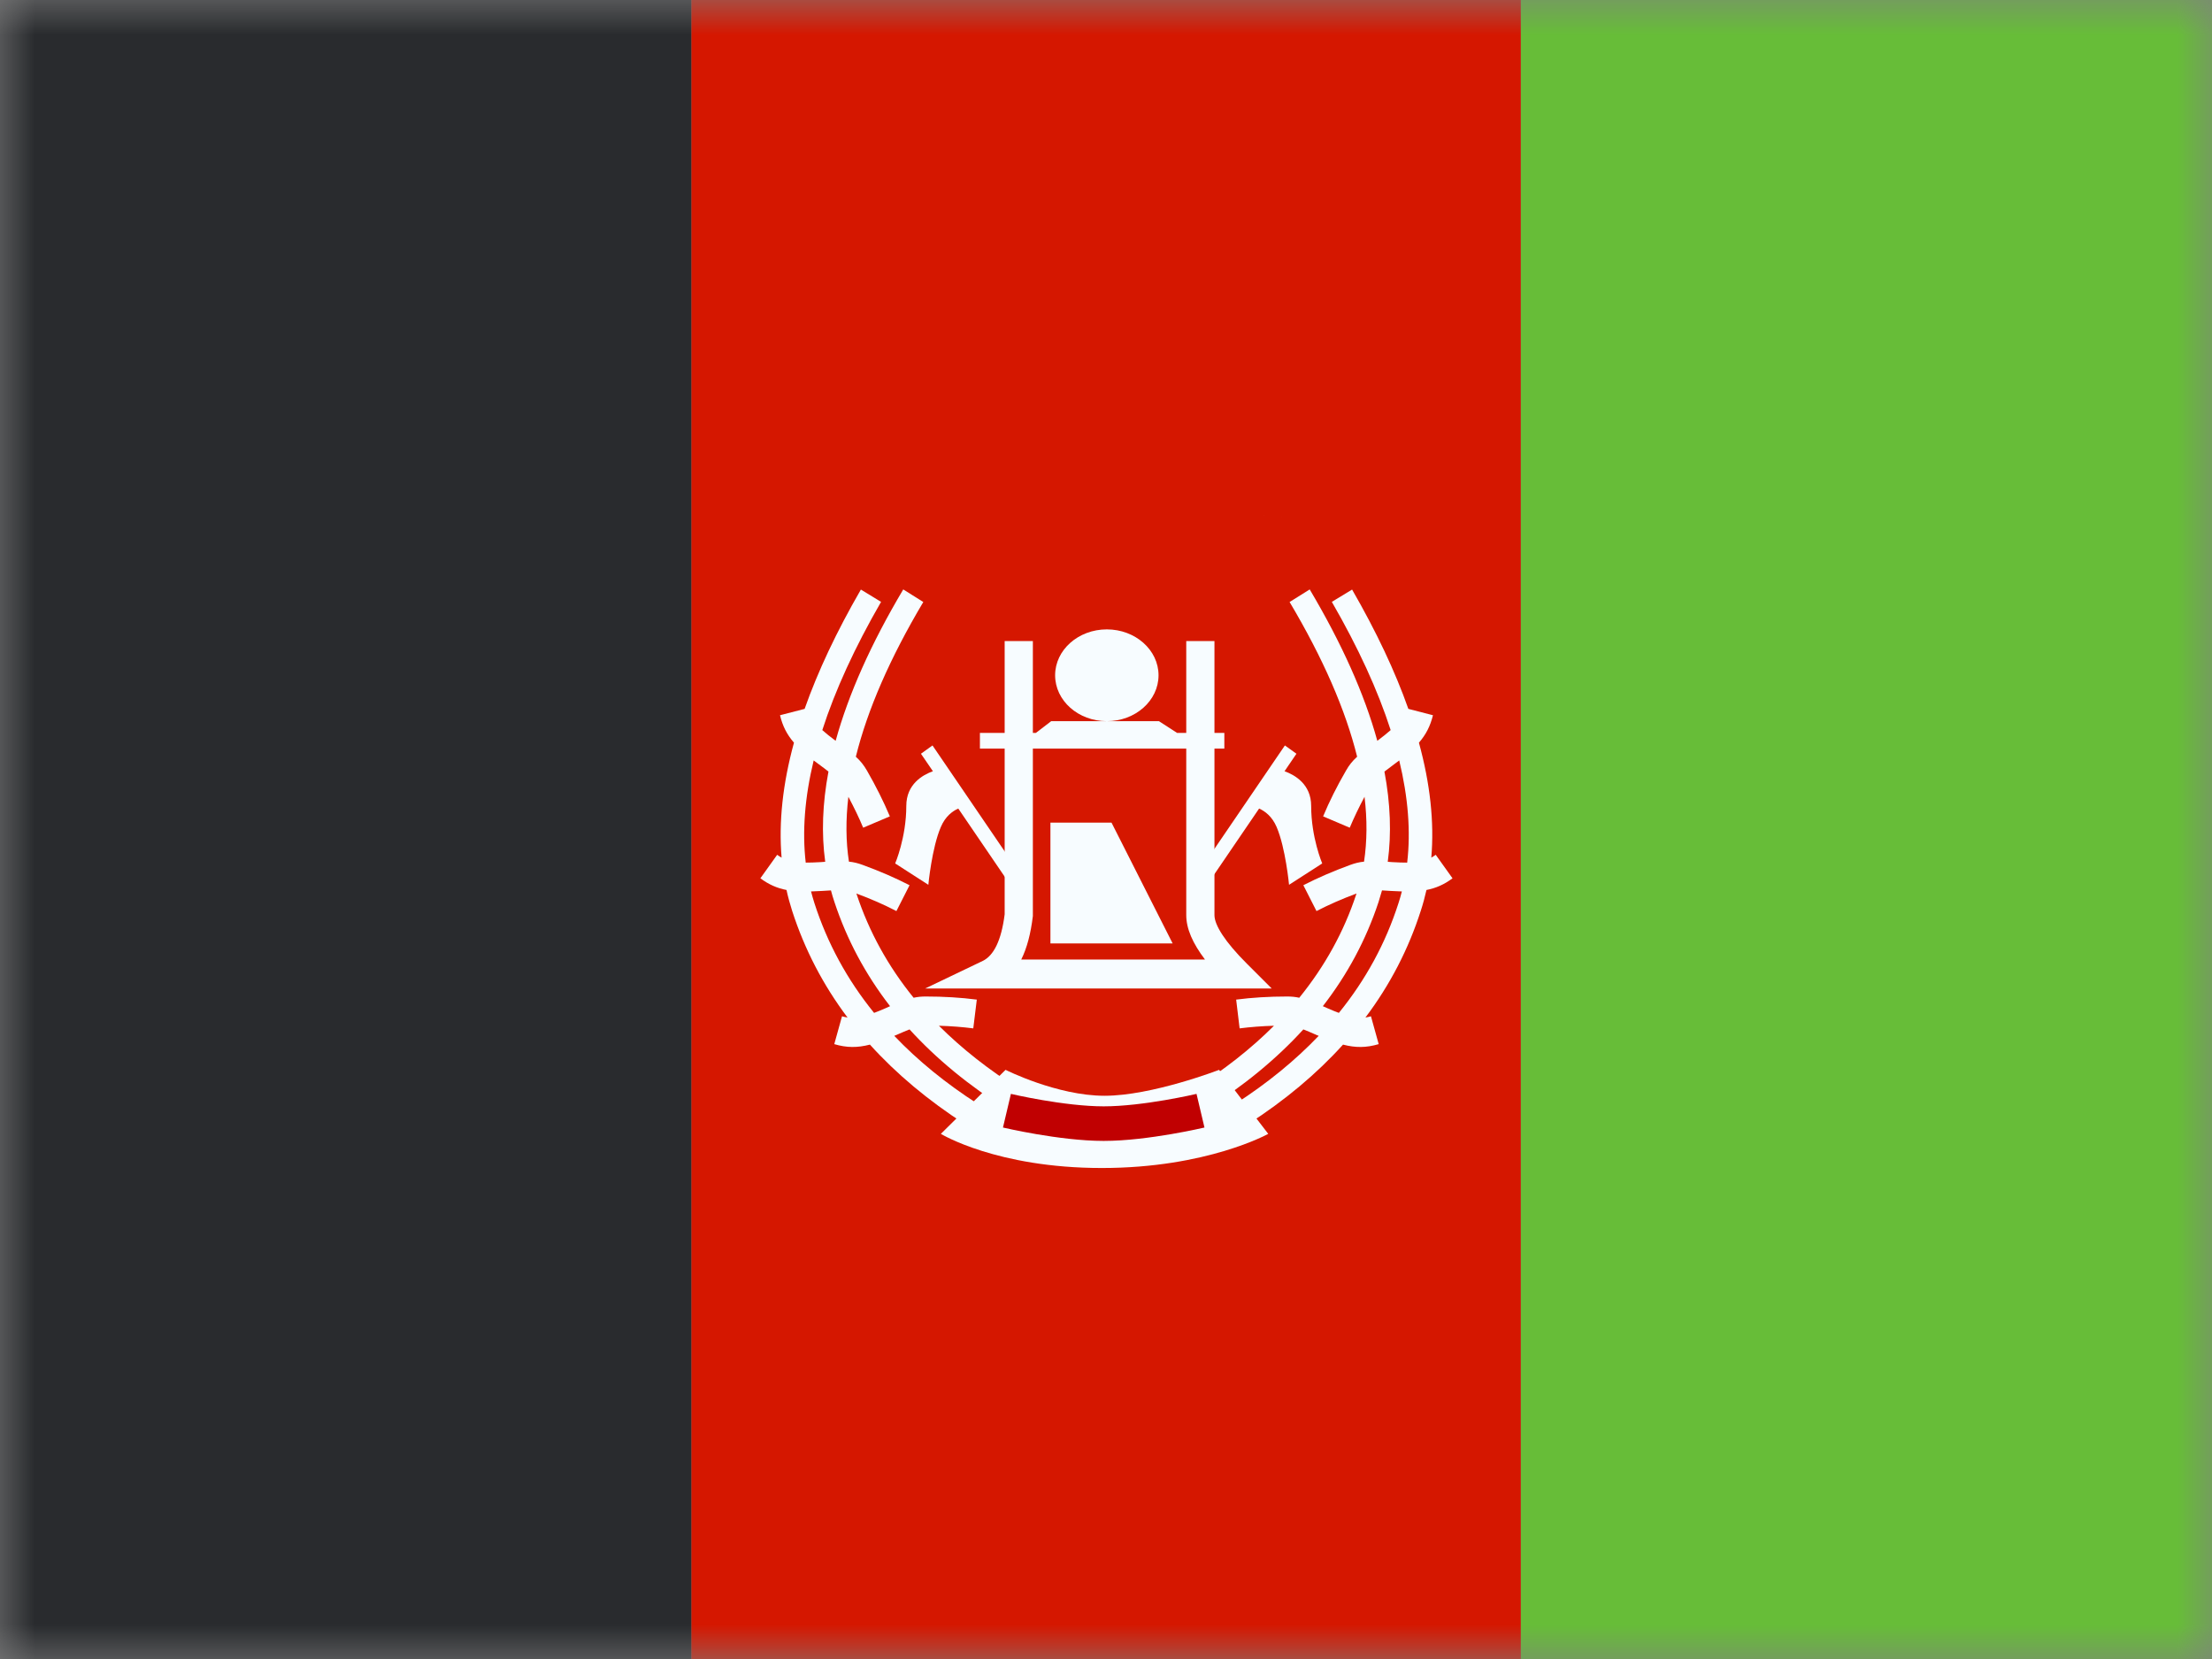 <svg width="32" height="24" viewBox="0 0 32 24" fill="none" xmlns="http://www.w3.org/2000/svg">
<rect x="0" y="0" width="32" height="24" fill="#808080" stroke="none"/>
<mask id="mask0_1957_20165" style="mask-type:luminance" maskUnits="userSpaceOnUse" x="0" y="0" width="32" height="24">
<rect width="32" height="24" fill="white"/>
</mask>
<g mask="url(#mask0_1957_20165)">
<path fill-rule="evenodd" clip-rule="evenodd" d="M22 0H32V24H22V0Z" fill="#67BD38"/>
<path fill-rule="evenodd" clip-rule="evenodd" d="M10 0H22V24H10V0Z" fill="#D51700"/>
<path fill-rule="evenodd" clip-rule="evenodd" d="M0 0H10V24H0V0Z" fill="#292B2E"/>
<path fill-rule="evenodd" clip-rule="evenodd" d="M13.067 8.527L13.357 8.709C12.873 9.523 12.549 10.269 12.381 10.947C12.452 11.012 12.496 11.069 12.542 11.148C12.673 11.376 12.783 11.596 12.873 11.81L12.487 11.974C12.427 11.829 12.355 11.681 12.273 11.527C12.234 11.858 12.236 12.171 12.281 12.465C12.351 12.472 12.411 12.487 12.479 12.512C12.726 12.602 12.952 12.7 13.158 12.806L12.968 13.18C12.793 13.089 12.6 13.004 12.389 12.926L12.393 12.938C12.573 13.48 12.847 13.978 13.217 14.434C13.275 14.421 13.329 14.416 13.392 14.416C13.654 14.416 13.9 14.431 14.131 14.461L14.08 14.877C13.923 14.857 13.758 14.844 13.583 14.839C13.916 15.171 14.306 15.479 14.755 15.76L14.578 16.058C14.021 15.709 13.548 15.32 13.158 14.892C13.107 14.912 13.045 14.938 12.966 14.973L12.937 14.985C13.277 15.342 13.68 15.671 14.145 15.97L13.964 16.266C13.427 15.92 12.967 15.535 12.585 15.112C12.402 15.159 12.248 15.158 12.069 15.105L12.181 14.702C12.208 14.71 12.234 14.716 12.261 14.72C11.906 14.248 11.639 13.733 11.459 13.175C11.428 13.077 11.4 12.977 11.378 12.875C11.239 12.848 11.122 12.796 11 12.706L11.243 12.366C11.264 12.381 11.285 12.395 11.307 12.407C11.264 11.893 11.323 11.339 11.486 10.744C11.384 10.626 11.322 10.505 11.284 10.347L11.64 10.255C11.832 9.711 12.103 9.136 12.454 8.529L12.746 8.707C12.364 9.369 12.081 9.987 11.896 10.562C11.948 10.609 12.011 10.659 12.089 10.717C12.275 10.041 12.601 9.311 13.067 8.527ZM11.985 11.162C11.948 11.132 11.902 11.098 11.848 11.058C11.821 11.038 11.796 11.019 11.771 11.001C11.642 11.534 11.604 12.027 11.656 12.479C11.719 12.479 11.789 12.477 11.871 12.472L11.938 12.467C11.882 12.059 11.898 11.624 11.985 11.162ZM11.889 12.889C11.939 12.886 11.982 12.883 12.021 12.881C12.036 12.938 12.053 12.995 12.072 13.051C12.252 13.595 12.52 14.096 12.876 14.556L12.807 14.587C12.747 14.613 12.694 14.635 12.645 14.653C12.255 14.172 11.968 13.643 11.782 13.066C11.764 13.01 11.748 12.953 11.733 12.896C11.782 12.895 11.834 12.892 11.889 12.889Z" fill="#F7FCFF"/>
<path fill-rule="evenodd" clip-rule="evenodd" d="M18.947 8.527L18.656 8.709C19.14 9.523 19.465 10.269 19.633 10.947C19.562 11.012 19.517 11.069 19.472 11.148C19.34 11.376 19.23 11.596 19.141 11.81L19.526 11.974C19.587 11.829 19.658 11.681 19.74 11.527C19.78 11.858 19.777 12.171 19.733 12.465C19.662 12.472 19.603 12.487 19.534 12.512C19.288 12.602 19.061 12.7 18.855 12.806L19.045 13.18C19.221 13.089 19.414 13.004 19.624 12.926L19.62 12.938C19.441 13.48 19.166 13.978 18.796 14.434C18.738 14.421 18.684 14.416 18.622 14.416C18.359 14.416 18.113 14.431 17.883 14.461L17.933 14.877C18.09 14.857 18.256 14.844 18.43 14.839C18.098 15.171 17.707 15.479 17.259 15.76L17.436 16.058C17.992 15.709 18.465 15.32 18.855 14.892C18.906 14.912 18.968 14.938 19.047 14.973L19.077 14.985C18.736 15.342 18.334 15.671 17.869 15.97L18.049 16.266C18.587 15.92 19.047 15.535 19.429 15.112C19.611 15.159 19.765 15.158 19.945 15.105L19.833 14.702C19.806 14.71 19.779 14.716 19.753 14.72C20.108 14.248 20.375 13.733 20.554 13.175C20.586 13.077 20.613 12.977 20.636 12.875C20.774 12.848 20.892 12.796 21.013 12.706L20.77 12.366C20.749 12.381 20.728 12.395 20.706 12.407C20.75 11.893 20.69 11.339 20.527 10.744C20.629 10.626 20.691 10.505 20.73 10.347L20.374 10.255C20.182 9.711 19.91 9.136 19.56 8.529L19.267 8.707C19.649 9.369 19.933 9.987 20.118 10.562C20.066 10.609 20.002 10.659 19.925 10.717C19.739 10.041 19.412 9.311 18.947 8.527ZM20.028 11.162C20.066 11.132 20.111 11.098 20.166 11.058C20.192 11.038 20.218 11.019 20.242 11.001C20.371 11.534 20.41 12.027 20.357 12.479C20.295 12.479 20.224 12.477 20.142 12.472L20.076 12.467C20.131 12.059 20.115 11.624 20.028 11.162ZM20.124 12.889C20.075 12.886 20.031 12.883 19.993 12.881C19.977 12.938 19.96 12.995 19.942 13.051C19.762 13.595 19.494 14.096 19.137 14.556L19.207 14.587C19.266 14.613 19.32 14.635 19.369 14.653C19.759 14.172 20.046 13.643 20.231 13.066C20.249 13.01 20.266 12.953 20.28 12.896C20.231 12.895 20.18 12.892 20.124 12.889Z" fill="#F7FCFF"/>
<path fill-rule="evenodd" clip-rule="evenodd" d="M14.547 15.477L13.611 16.403C13.611 16.403 14.418 16.897 15.94 16.897C17.461 16.897 18.347 16.403 18.347 16.403L17.636 15.477C17.636 15.477 16.666 15.852 15.979 15.852C15.292 15.852 14.547 15.477 14.547 15.477Z" fill="#F7FCFF"/>
<path d="M14.567 16.068C14.567 16.068 15.359 16.255 15.967 16.255C16.575 16.255 17.367 16.068 17.367 16.068" stroke="#C00001" stroke-width="0.5"/>
<path fill-rule="evenodd" clip-rule="evenodd" d="M16.76 9.769C16.76 10.136 16.425 10.433 16.012 10.433C15.599 10.433 15.264 10.136 15.264 9.769C15.264 9.403 15.599 9.105 16.012 9.105C16.425 9.105 16.76 9.403 16.76 9.769ZM14.942 9.274H14.534V10.603H14.176V10.83H14.534V13.226C14.486 13.609 14.374 13.825 14.217 13.901L13.384 14.3H18.397L18.037 13.94C17.72 13.624 17.569 13.381 17.569 13.239V10.83H17.712V10.603H17.569V9.274H17.161V10.603H17.029L16.766 10.433H15.207L14.985 10.603H14.942V9.274ZM14.942 13.252V10.83H17.161V13.239C17.161 13.434 17.253 13.645 17.432 13.881H14.774C14.856 13.716 14.911 13.509 14.942 13.252ZM16.08 11.901H15.196V13.648H16.964L16.08 11.901Z" fill="#F7FCFF"/>
<path fill-rule="evenodd" clip-rule="evenodd" d="M16.993 7L16.995 7.003L16.994 7.002L16.993 7ZM18.285 7.454L18.286 7.462L18.286 7.456L18.285 7.454ZM18.537 7.485L18.538 7.481L18.537 7.483L18.537 7.485ZM17.52 8L17.525 8L17.523 8L17.52 8Z" fill="#F7FCFF"/>
<path fill-rule="evenodd" clip-rule="evenodd" d="M13.49 10.784L13.323 10.904L13.496 11.157C13.348 11.21 13.111 11.344 13.111 11.659C13.111 12.117 12.95 12.491 12.95 12.491L13.43 12.8C13.43 12.8 13.48 12.266 13.611 11.963C13.676 11.81 13.778 11.735 13.863 11.697L14.609 12.792L14.776 12.671L13.49 10.784Z" fill="#F7FCFF"/>
<path fill-rule="evenodd" clip-rule="evenodd" d="M18.588 10.784L18.755 10.904L18.583 11.157C18.73 11.21 18.968 11.344 18.968 11.659C18.968 12.117 19.128 12.491 19.128 12.491L18.648 12.8C18.648 12.8 18.598 12.266 18.468 11.963C18.402 11.81 18.3 11.735 18.215 11.697L17.469 12.792L17.302 12.671L18.588 10.784Z" fill="#F7FCFF"/>
</g>
</svg>

